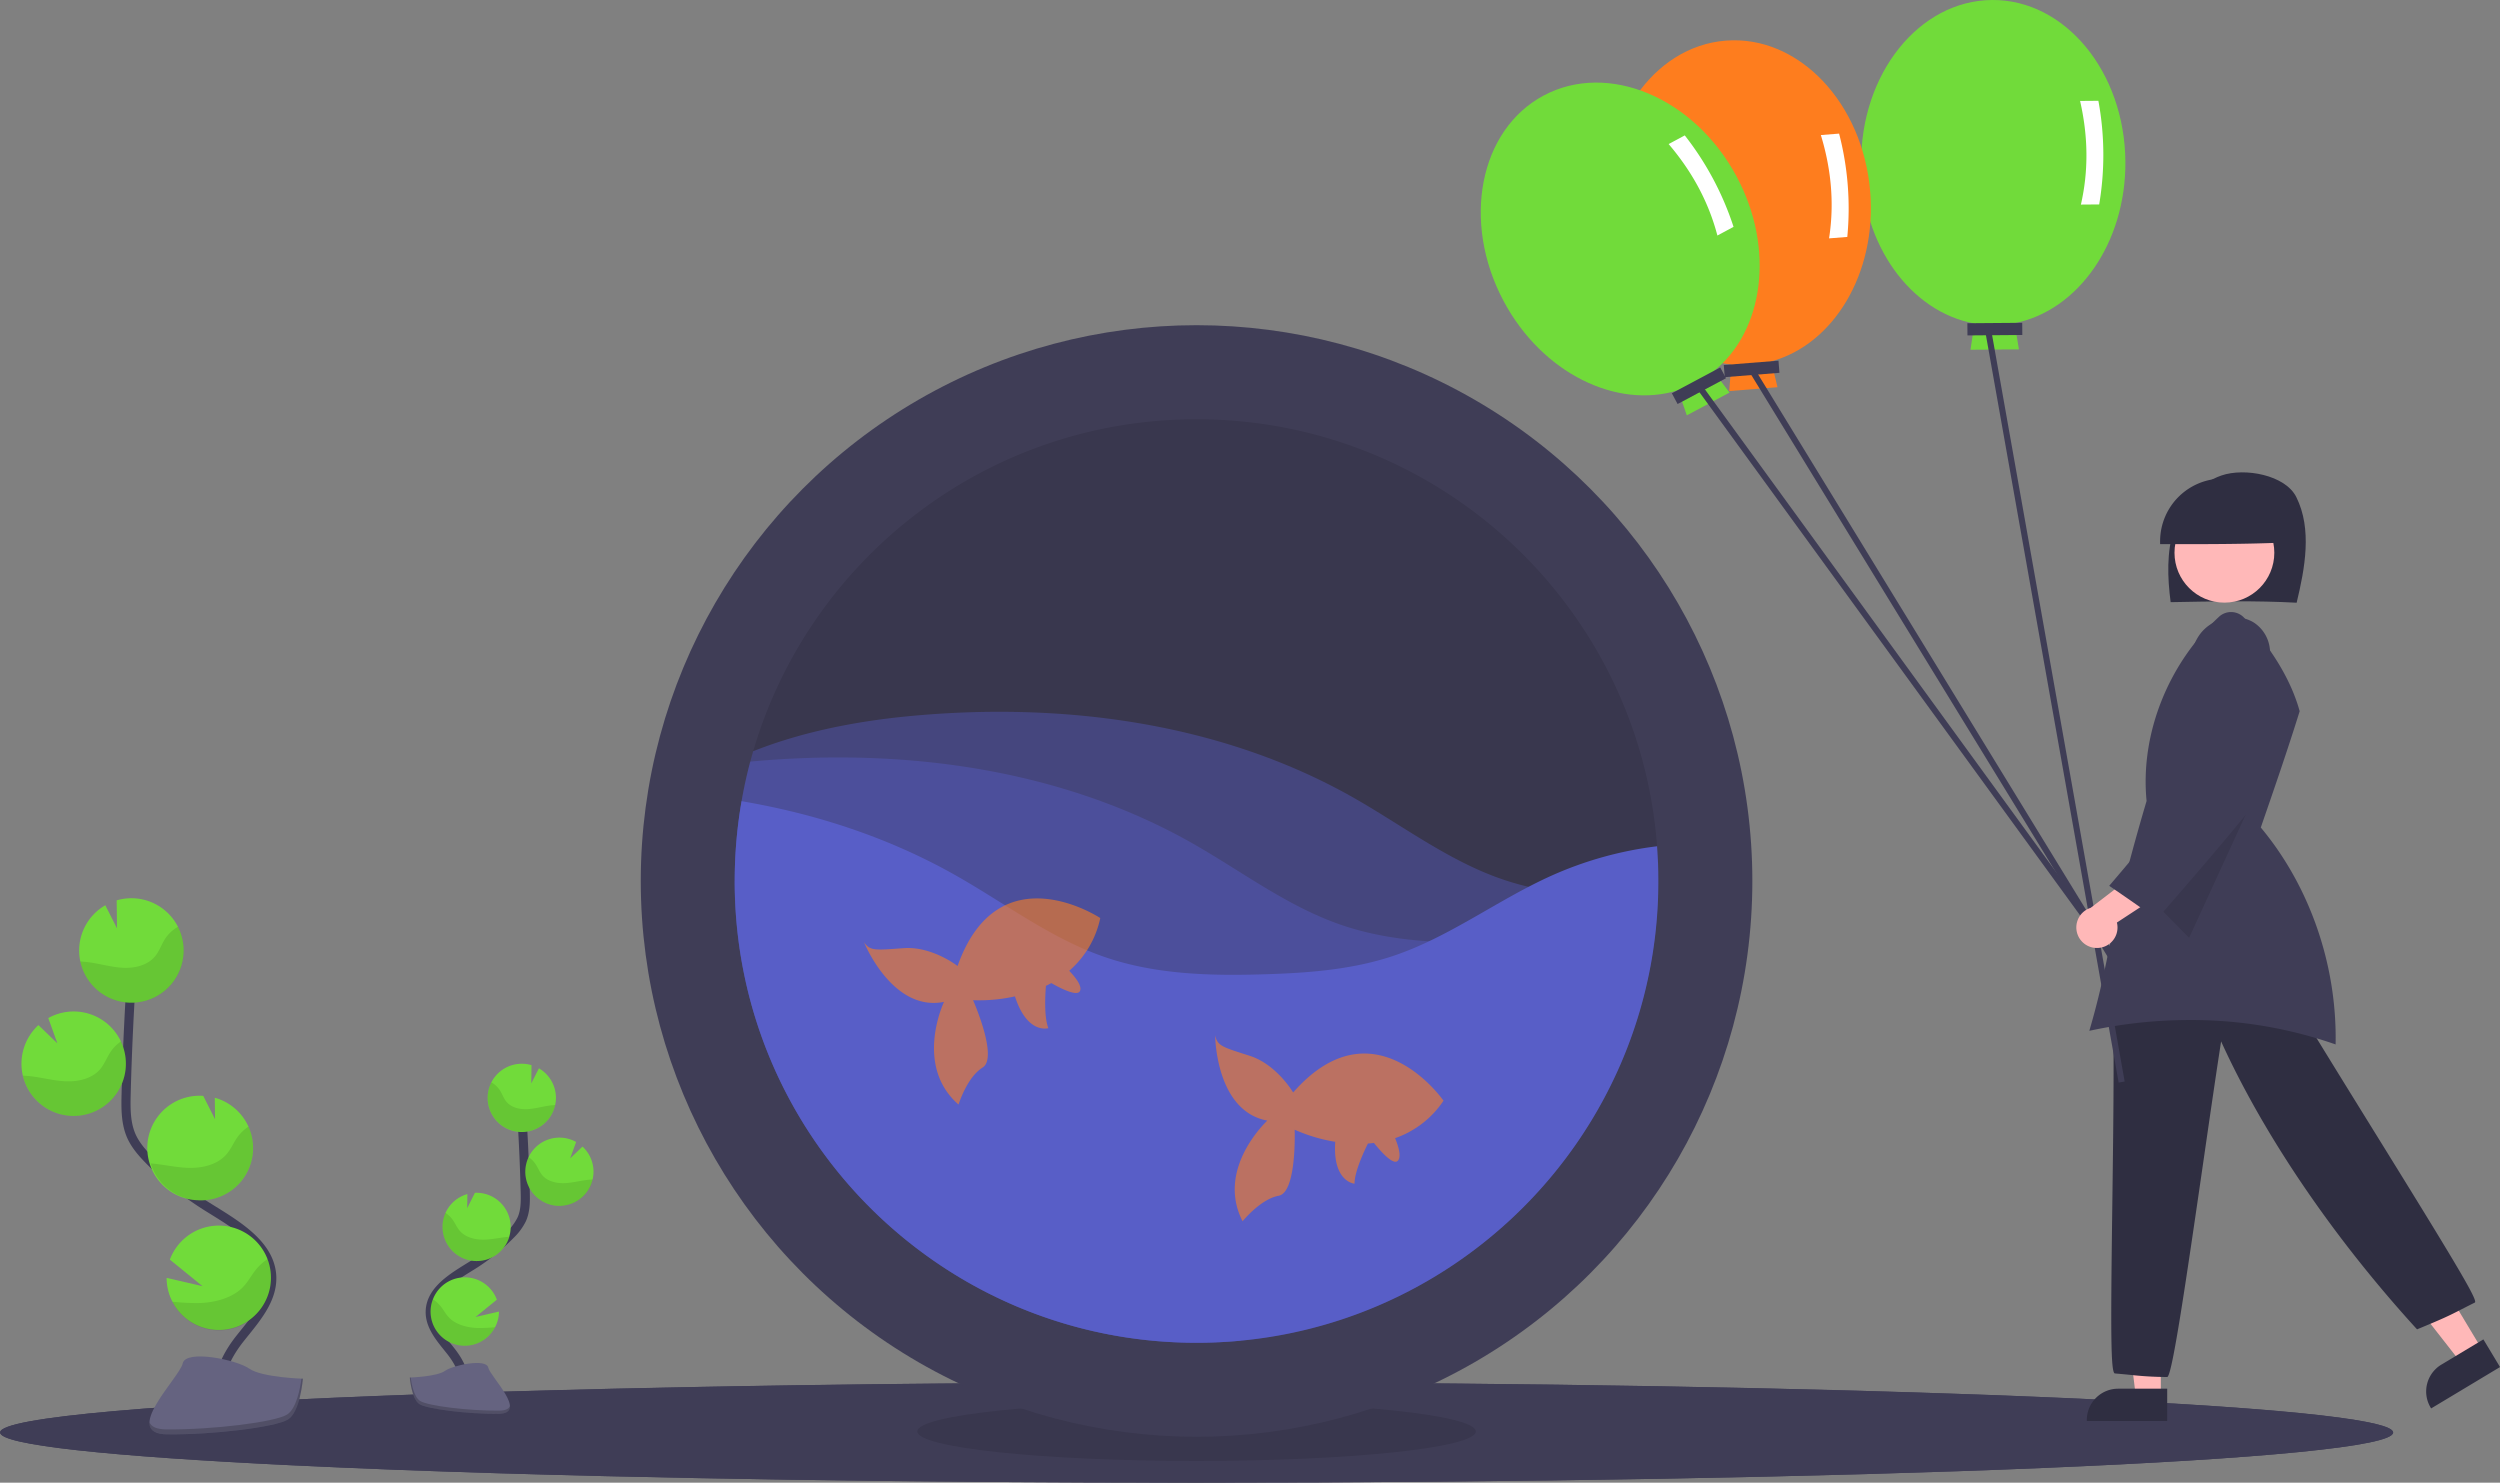 <svg id="Layer_2" data-name="Layer 2" xmlns="http://www.w3.org/2000/svg" viewBox="0 0 1730.99 1026.61"><rect x="0" y="0" width="1730.99" height="1026.61" fill="#808080" stroke="none"/><defs><style>.cls-1{fill:#3f3d56;}.cls-2,.cls-3,.cls-8,.cls-9{isolation:isolate;}.cls-2{opacity:0.1;}.cls-3,.cls-4{fill:#585ec7;}.cls-3{opacity:0.4;}.cls-5{fill:none;stroke:#3f3d56;stroke-miterlimit:10;stroke-width:6.32px;}.cls-6{fill:#71db3a;}.cls-7{fill:#656380;}.cls-8{opacity:0.2;}.cls-13,.cls-9{fill:#fe7d1e;}.cls-9{opacity:0.6;}.cls-10{fill:#ffb8b8;}.cls-11{fill:#2f2e41;}.cls-12{fill:#fff;}.cls-14{fill:#f2f2f2;}</style></defs><path class="cls-1" d="M717.66,6562.88h.1l15.54-.52c142.2-4.81,323.09-7.69,520.08-7.69,457.56,0,828.49,15.55,828.49,34.71s-370.93,34.69-828.49,34.69q-37.79,0-74.74-.13-35.48-.15-70-.39c-94.92-.7-184.25-2.09-265.07-4q-38.37-.91-74-2-36.79-1.1-70.38-2.38c-25.9-1-50.32-2.06-73.11-3.17-125.33-6.07-201.13-14-201.13-22.65C424.89,6578.72,538.56,6569.24,717.66,6562.88Z" transform="translate(-424.89 -5597.49)"/><path class="cls-1" d="M717.66,6562.83h.11l15.55-.52c96.8-3.27,211.64-5.66,337.26-6.83q31.53-.3,63.93-.51,58.21-.36,118.87-.34t118.87.34q32.32.2,64,.51c369.62,3.48,645.67,17.31,645.67,33.84,0,19.24-370.93,34.78-828.49,34.78q-37.79,0-74.74-.16-35.49-.13-70-.38c-94.92-.69-184.25-2.09-265.09-4q-38.35-.93-74-2-36.79-1.14-70.38-2.39c-25.9-1-50.32-2.07-73.11-3.16-125.33-6.1-201.13-14-201.13-22.69C424.89,6578.72,538.56,6569.24,717.66,6562.83Z" transform="translate(-424.89 -5597.49)"/><ellipse class="cls-2" cx="828.49" cy="991.11" rx="193.35" ry="20.44"/><circle class="cls-1" cx="828.49" cy="609.99" r="384.83"/><path class="cls-2" d="M938.35,6152.32q2.45-13.89,6-27.34c.65-2.45,1.33-4.8,2-7.19,38.78-132.9,161.53-230,307-230,168.52,0,306.59,130.29,318.88,295.66q.9,11.91.9,24c0,3.59-.07,7.19-.19,10.78-5.33,161.54-130.54,292.75-289.53,307.6-9.87.93-19.91,1.39-30,1.39-176.59,0-319.77-143.16-319.77-319.77A321.53,321.53,0,0,1,938.35,6152.32Z" transform="translate(-424.89 -5597.49)"/><path class="cls-3" d="M933.61,6207.39a319.65,319.65,0,0,1,12.77-89.76C980,6104.26,1017.2,6097,1053,6093.49c105.54-10.31,215.79,3.72,308.17,55.81,34.39,19.46,66.36,44.07,103.7,56.92,34.45,11.87,71.59,13.08,108,12-5.67,171.6-146.59,309-319.58,309-176.59,0-319.77-143.16-319.77-319.77Z" transform="translate(-424.89 -5597.49)"/><path class="cls-3" d="M938.37,6152.16q2.45-13.89,6-27.33c104.67-9.77,213.75,4.44,305.29,56.08,34.39,19.46,66.35,44.06,103.71,56.92,34.45,11.87,71.59,13.07,108.05,12a319.8,319.8,0,0,1-178,276c-9.87.93-19.91,1.39-30,1.39-176.59,0-319.77-143.16-319.77-319.77A321.49,321.49,0,0,1,938.37,6152.16Z" transform="translate(-424.89 -5597.49)"/><path class="cls-4" d="M938.37,6152.23c51.78,8.79,101.94,25.25,147.68,51.05,34.41,19.38,66.36,44,103.71,56.84,35.37,12.19,73.55,13.14,110.94,11.95,30-.9,60.21-3.16,88.67-12.65,39-13,72.36-38.83,109.87-55.67a254,254,0,0,1,73-20.31q.9,11.91.9,24c0,176.61-143.18,319.77-319.77,319.77s-319.77-143.16-319.77-319.77A321.59,321.59,0,0,1,938.37,6152.23Z" transform="translate(-424.89 -5597.49)"/><path class="cls-5" d="M517.15,6255.72q-3.63,49.57-4.92,99.2c-.25,9.95-.36,20.27,3.7,29.33,2.85,6.29,7.5,11.57,12.34,16.51A217.34,217.34,0,0,0,568.39,6433c19.69,12.31,44.3,26,44.68,49.21.19,16.14-11.9,29.34-21.94,42s-18.75,30-11.07,44.27" transform="translate(-424.89 -5597.49)"/><path class="cls-6" d="M481.17,6265.8a36.17,36.17,0,1,0,24.5-44.91l.24,19.4-8.1-16a36.14,36.14,0,0,0-16.64,41.52Z" transform="translate(-424.89 -5597.49)"/><path class="cls-6" d="M540.25,6482.28l24.87,5.75-22.61-18.39a36.13,36.13,0,1,1-2.26,12.64Z" transform="translate(-424.89 -5597.49)"/><path class="cls-6" d="M562.13,6428.54l-1.51-.07a36.19,36.19,0,0,1,4.9-72.22h.09l8.19,16.22-.19-14.91a36.18,36.18,0,0,1-11.48,71Z" transform="translate(-424.89 -5597.49)"/><path class="cls-6" d="M440.7,6342.26a36.4,36.4,0,0,1,10.79-35l13.15,12.65-6.32-17.52a36.16,36.16,0,1,1-17.62,39.88Z" transform="translate(-424.89 -5597.49)"/><path class="cls-2" d="M480.52,6263.2a36.19,36.19,0,1,0,67.63-24,25.77,25.77,0,0,0-9.1,8.57c-2.42,3.88-3.84,8.27-6.71,11.78-5.29,6.52-14.49,8.52-22.87,8s-16.51-3.11-24.86-4C483.25,6263.41,481.81,6263.31,480.52,6263.2Z" transform="translate(-424.89 -5597.49)"/><path class="cls-2" d="M440.75,6342.29c1.22,0,2.44.11,3.64.22,8.71.79,17.14,3.27,25.87,3.67s18.35-1.77,24-8.4c3-3.57,4.6-8.06,7.18-11.95a26.41,26.41,0,0,1,7.27-7.29,36.18,36.18,0,1,1-67.94,23.75Z" transform="translate(-424.89 -5597.49)"/><path class="cls-2" d="M529.25,6403.05c8.91.68,17.53,2.88,26.49,3.07,9.25.22,19.51-2.17,25.62-9,3.35-3.67,5.1-8.24,7.9-12.2a29.46,29.46,0,0,1,7.66-7.36,36.22,36.22,0,1,1-67.67,25.46Z" transform="translate(-424.89 -5597.49)"/><path class="cls-2" d="M562.59,6499.73c10.7-.28,22.64-3.27,30-10.54,4-3.91,6.25-8.65,9.69-12.86a36.48,36.48,0,0,1,7.91-7.07,36.19,36.19,0,0,1-66,29.52A155.69,155.69,0,0,0,562.59,6499.73Z" transform="translate(-424.89 -5597.49)"/><path class="cls-7" d="M624.22,6580.37c-8.58,5.23-51.26,10.53-83.5,10.26s8.54-39.31,10.68-49.14,37.45-2.5,46.05,3.62,37.16,7,37.16,7S632.81,6575.13,624.22,6580.37Z" transform="translate(-424.89 -5597.49)"/><path class="cls-8" d="M528.38,6582.31c-.18,4.9,3,8.21,12.34,8.29,32.24.25,74.92-5,83.5-10.26s10.39-28.26,10.39-28.26h-1c-.87,6.59-3.48,20.89-10,24.87-8.59,5.24-51.26,10.52-83.5,10.26C533.21,6587.15,529.67,6585.3,528.38,6582.31Z" transform="translate(-424.89 -5597.49)"/><path class="cls-5" d="M785.4,6357.75q2.33,32.39,3.16,64.83c.17,6.49.25,13.21-2.41,19.14a38.26,38.26,0,0,1-8,10.77,142.12,142.12,0,0,1-26.2,21.06c-12.86,8-28.93,17-29.17,32.13-.18,10.54,7.79,19.16,14.32,27.43s12.22,19.64,7.21,28.92" transform="translate(-424.89 -5597.49)"/><path class="cls-6" d="M808.84,6364.37A23.64,23.64,0,1,1,792.91,6335l-.16,12.65,5.28-10.46a23.66,23.66,0,0,1,10.81,27.2Z" transform="translate(-424.89 -5597.49)"/><path class="cls-6" d="M770.38,6505.61l-16.24,3.77,14.77-12a23.64,23.64,0,0,0-44.27-.25,23.21,23.21,0,0,0-1.59,9.58,23.63,23.63,0,0,0,44.61,9.75A23.22,23.22,0,0,0,770.38,6505.61Z" transform="translate(-424.89 -5597.49)"/><path class="cls-6" d="M777.44,6453.93a23.21,23.21,0,0,0,1-8.07,23.72,23.72,0,0,0-24.7-22.49h0L748.38,6434l.11-9.74a23.7,23.7,0,0,0-15.16,13.09,23.22,23.22,0,0,0-2,10.77,23.61,23.61,0,0,0,46.15,5.85Z" transform="translate(-424.89 -5597.49)"/><path class="cls-6" d="M813.35,6432.38a23.64,23.64,0,0,0,14.86-41l-8.58,8.25,4.17-11.44a23.63,23.63,0,1,0-10.45,44.22Z" transform="translate(-424.89 -5597.49)"/><path class="cls-2" d="M809.27,6362.6a23.61,23.61,0,1,1-44.14-15.68,17,17,0,0,1,5.94,5.61c1.58,2.5,2.52,5.39,4.38,7.69,3.46,4.25,9.47,5.58,14.94,5.23s10.79-2,16.22-2.64C807.52,6362.81,808.4,6362.67,809.27,6362.6Z" transform="translate(-424.89 -5597.49)"/><path class="cls-2" d="M835.31,6414.16c-.79,0-1.6.07-2.37.15-5.69.52-11.21,2.11-16.9,2.38s-12-1.15-15.67-5.47c-2-2.34-3-5.28-4.74-7.81a17.42,17.42,0,0,0-4.75-4.74,23.42,23.42,0,0,0-2.24,11.21,23.66,23.66,0,0,0,46.67,4.28Z" transform="translate(-424.89 -5597.49)"/><path class="cls-2" d="M777.47,6453.82c-5.81.42-11.25,1.86-17.29,2s-12.75-1.43-16.73-5.87c-2.15-2.34-3.29-5.31-5.12-7.91a19,19,0,0,0-5-4.74,23.22,23.22,0,0,0-2,10.77,23.61,23.61,0,0,0,46.18,5.74Z" transform="translate(-424.89 -5597.49)"/><path class="cls-2" d="M755.72,6517c-6.93-.19-14.74-2.13-19.57-6.87-2.6-2.57-4.08-5.66-6.33-8.4a23.78,23.78,0,0,0-5.18-4.63,23.21,23.21,0,0,0-1.59,9.58,23.63,23.63,0,0,0,44.61,9.75A99.23,99.23,0,0,1,755.72,6517Z" transform="translate(-424.89 -5597.49)"/><path class="cls-7" d="M715.4,6569.74c5.61,3.42,33.49,6.85,54.53,6.69s-5.63-25.66-7-32.08-24.43-1.64-30,2.36-24.27,4.58-24.27,4.58S709.79,6566.33,715.4,6569.74Z" transform="translate(-424.89 -5597.49)"/><path class="cls-8" d="M778,6571c.11,3.21-2,5.41-8.06,5.41-21.06.17-48.92-3.27-54.53-6.69s-6.8-18.45-6.8-18.45h.63c.57,4.3,2.26,13.64,6.55,16.25,5.52,3.42,33.47,6.86,54.53,6.69C774.88,6574.17,777.19,6573,778,6571Z" transform="translate(-424.89 -5597.49)"/><path class="cls-9" d="M1285.25,6443.1s12.4-15.4,25-17.68,11.07-45.71,11.07-45.71a114.89,114.89,0,0,0,28.09,8.37c-1.93,27.84,13.35,29,13.35,29,0-8.37,6.61-22.45,9.28-27.81,1.39-.1,2.78-.24,4.17-.4,4.65,5.84,13.3,15.56,16.46,12.4,2.75-2.77.41-10.31-1.8-15.72a66.42,66.42,0,0,0,33.5-25.94s-48.13-69.51-104.11-5.68c0,0-11.31-19.37-30-25.38s-22.42-6.73-24-14.23c0,0,.15,52.43,36.12,59.07C1302.39,6373.4,1266.47,6406.46,1285.25,6443.1Z" transform="translate(-424.89 -5597.49)"/><path class="cls-9" d="M1088.58,6362.3s5.73-18.84,16.7-25.69-6.64-46.58-6.64-46.58a114.31,114.31,0,0,0,29-2.65c8.53,26.58,23.15,22,23.15,22-3.11-7.77-2.18-23.31-1.69-29.29,1.25-.6,2.5-1.23,3.73-1.91,6.48,3.7,18.1,9.6,19.87,5.41,1.54-3.57-3.43-9.71-7.49-13.92a66.34,66.34,0,0,0,21.5-36.52s-70.48-46.77-98.8,33.2c0,0-17.64-13.78-37.3-12.36s-23.36,2.07-27.55-4.25c0,0,19.58,48.63,55.44,41.45C1078.54,6291.2,1057.52,6335.19,1088.58,6362.3Z" transform="translate(-424.89 -5597.49)"/><polygon class="cls-10" points="1496.14 900.62 1470.67 900.62 1478.88 967.16 1496.14 967.16 1496.14 900.62"/><path class="cls-11" d="M1925.43,6581.38H1869.8v-.71a21.68,21.68,0,0,1,21.66-21.65h34Z" transform="translate(-424.89 -5597.49)"/><polygon class="cls-10" points="1684.34 877.43 1662.51 890.55 1703.82 943.36 1718.61 934.47 1684.34 877.43"/><path class="cls-11" d="M2108.2,6572.68l-.36-.6a21.68,21.68,0,0,1,7.41-29.71l29.12-17.5,11.52,19.16Z" transform="translate(-424.89 -5597.49)"/><path class="cls-11" d="M1925.52,6550.92h-.3a231.73,231.73,0,0,1-25.12-1.45c-3.18-.31-6.63-.65-10.78-1l-.14,0c-2.84-.84-2.92-27.43-1.71-118.42.61-46.61,1.31-99.44.48-133.08v-.33l.25-.22c30.77-26.77,70.3-36.8,111.28-28.25l.31.06.16.27c17,28.69,42.55,70,67.31,110,56.83,91.74,73.09,118.72,71.3,120.76l-.21.17c-3.88,1.94-6.79,3.43-9.27,4.7-8.3,4.25-11.73,6-30.18,13.61l-.45.19-.34-.37c-57.66-63.19-105.65-133.77-135.33-199-3.47,22.27-7.68,51.36-12.13,82.1-12.79,88.38-21.44,146.58-24.92,150.12Z" transform="translate(-424.89 -5597.49)"/><path class="cls-11" d="M1927.84,6014.43c-2.23-17-2.83-34.57,2.3-50.9s16.77-31.31,32.89-36.83,44.23-.36,51.83,15c11,22.09,6,49.13.22,73.11C1987.12,6013.29,1957.48,6013.86,1927.84,6014.43Z" transform="translate(-424.89 -5597.49)"/><circle class="cls-10" cx="1540.17" cy="382.71" r="34.56"/><path class="cls-11" d="M1920.55,5974.23c0-.93-.06-1.86,0-2.79a43.41,43.41,0,0,1,86.81,1.64C1979.71,5974.35,1950.13,5974.29,1920.55,5974.23Z" transform="translate(-424.89 -5597.49)"/><path class="cls-1" d="M1941.05,6303.75a301.77,301.77,0,0,1,101,16.91c1.13-54.48-17.63-109.07-51.54-149.9l-.26-.3.13-.38c9.06-26.17,18.42-53.23,26.79-80.15l-.13-.45c-5.86-20.86-18.46-41.94-38.5-64.44a12.31,12.31,0,0,0-16.83-.85c-35.62,32.65-55,81.58-50.55,127.68v.14l0,.13c-15.7,53.16-21.39,80.47-26.42,104.56-3.66,17.57-6.84,32.79-13.21,54.53A327,327,0,0,1,1941.05,6303.75Z" transform="translate(-424.89 -5597.49)"/><polygon class="cls-2" points="1486.57 619.82 1515.74 649.33 1566.78 538.2 1486.57 619.82"/><path class="cls-6" d="M1792,5821.46l-2.75,18.19,33.53-.26-3-18.15c43.86-8.57,77.16-55.52,76.72-111.89-.49-62.17-41.83-112.25-92.34-111.86s-91.08,51.12-90.59,113.29C1713.93,5767.15,1748,5813.57,1792,5821.46Z" transform="translate(-424.89 -5597.49)"/><path class="cls-12" d="M1865.13,5667.38l12.67-.1a206.17,206.17,0,0,1,.56,71.76l-12.67.1Q1873.64,5704.54,1865.13,5667.38Z" transform="translate(-424.89 -5597.49)"/><rect class="cls-1" x="1786.86" y="5821.23" width="37.99" height="8.44" transform="translate(-470.33 -5583.21) rotate(-0.45)"/><path class="cls-13" d="M1623.64,5849.9l-1.43,18.35,33.41-2.66-4.31-17.89c43.14-11.68,73-60.88,68.54-117.08-4.93-62-49.74-109-100.1-105s-87.19,57.49-82.27,119.47C1542,5801.3,1579.2,5845.18,1623.64,5849.9Z" transform="translate(-424.89 -5597.49)"/><path class="cls-12" d="M1685.64,5691l12.63-1a206.29,206.29,0,0,1,5.68,71.54l-12.63,1Q1696.78,5727.45,1685.64,5691Z" transform="translate(-424.89 -5597.49)"/><rect class="cls-1" x="1618.8" y="5848.67" width="37.99" height="8.44" transform="translate(-883.13 -5449.45) rotate(-4.54)"/><rect class="cls-1" x="1773.14" y="5812.56" width="4.22" height="529.3" transform="translate(-3338.17 -3774.9) rotate(-31.49)"/><path class="cls-6" d="M1586.84,5867.69l6,17.39,29.58-15.77-11.1-14.68c34.9-27.93,42.63-85,16.11-134.71-29.25-54.86-89.1-80.06-133.68-56.3s-57,87.51-27.74,142.38C1492.53,5855.73,1544.2,5881.1,1586.84,5867.69Z" transform="translate(-424.89 -5597.49)"/><path class="cls-12" d="M1580.25,5697.24l11.17-6a206.05,206.05,0,0,1,33.77,63.33l-11.18,6Q1605,5726.21,1580.25,5697.24Z" transform="translate(-424.89 -5597.49)"/><rect class="cls-1" x="1582.01" y="5860.56" width="37.99" height="8.44" transform="translate(-2996.03 -4154.49) rotate(-28.07)"/><rect class="cls-1" x="1755.42" y="5815.65" width="4.22" height="529.3" transform="translate(-3665.67 -3399.96) rotate(-36.04)"/><rect class="cls-1" x="1845.59" y="5821.44" width="4.22" height="529.3" transform="translate(-1460.64 -5180.63) rotate(-10.07)"/><path class="cls-10" d="M1877.87,6253.82a14.22,14.22,0,0,1-5.45-27.72l36.26-27.76,24,10.36-42.06,27.56a13.7,13.7,0,0,1,.39,2.46,14.14,14.14,0,0,1-13.13,15.1Z" transform="translate(-424.89 -5597.49)"/><path class="cls-1" d="M1918.34,6234l-.53-.38c-10-7.37-21.12-15-31.87-22.35l-.64-.45.5-.59c22.94-26.84,45.91-54.87,68.12-82,0,0,0-.08,0-.1l.2-.1.09-.11,0,0,.13-.07-.6.05-6.85-53.69c-6.18-8.44-7.36-25.19.74-36.88,8.39-12.11,26.15-16.16,38-8.67a24.92,24.92,0,0,1,10.95,18.62,22.49,22.49,0,0,1-6,18.41c2.91,28.42,3,53.81,3.13,78.38v.24l-.15.21c-23.68,30.08-49.69,60-74.84,88.94Z" transform="translate(-424.89 -5597.49)"/><polygon class="cls-14" points="1136.5 675.84 1136.5 675.84 1136.5 675.84 1136.5 675.84"/><polygon class="cls-14" points="1336.16 814.38 1336.16 814.38 1336.16 814.38 1336.16 814.38"/><polygon class="cls-14" points="1739.81 185.28 1739.81 185.28 1739.81 185.28 1739.81 185.28"/></svg>